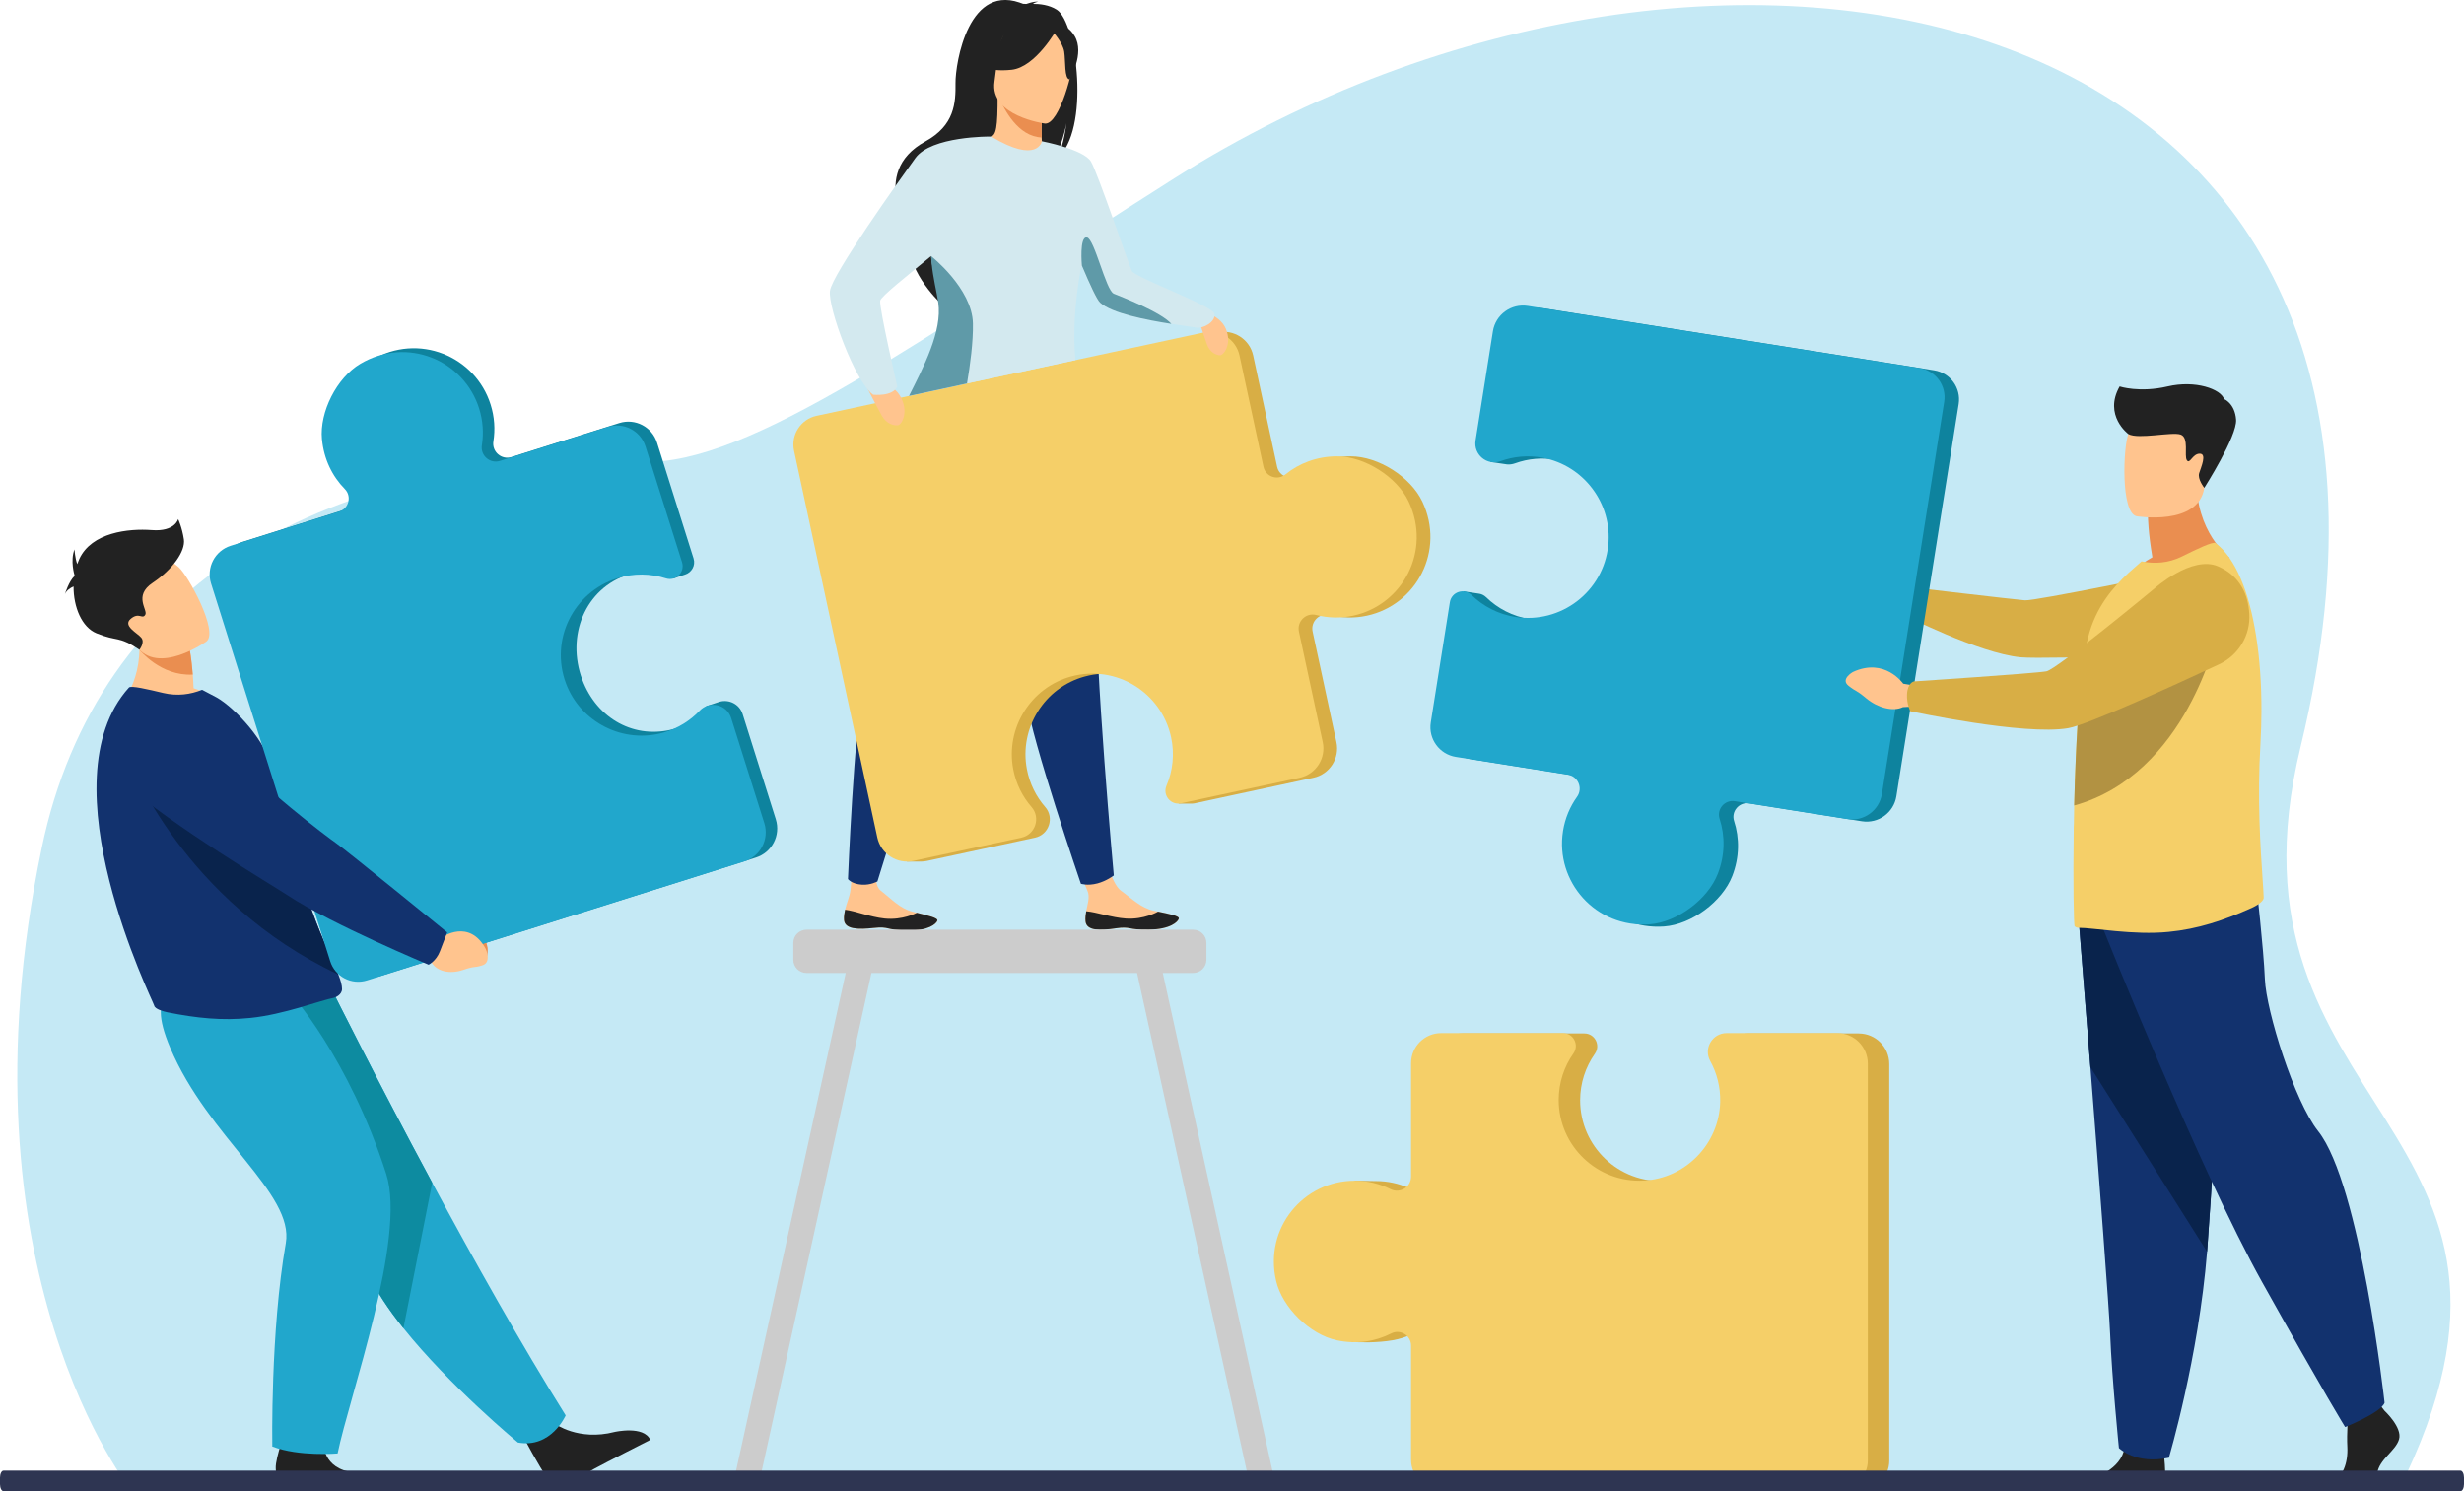 <svg width="570" height="345" viewBox="0 0 570 345" fill="none" xmlns="http://www.w3.org/2000/svg">
<g clip-path="url(#clip0_1951_17054)">
<path d="M30.506 345C30.506 345 -10.721 294.23 9.657 196.169C22.473 134.491 76.311 103.933 148.484 106.85C173.293 107.853 213.658 77.968 271.654 41.256C395.714 -37.268 575.164 -3.918 532.215 172.711C511.431 258.188 597.591 259.557 554.769 345H30.506Z" fill="#C5E9F5"/>
</g>
<g clip-path="url(#clip1_1951_17054)">
<path d="M251.114 213.164C251.354 215.4 254.516 215.319 258.09 214.784C261.664 214.248 260.741 215.187 265.768 215.09C270.796 214.994 272.472 213.274 272.69 212.55C272.887 211.907 270.448 211.449 267.838 210.906C267.51 210.838 267.181 210.766 266.85 210.696C263.906 210.05 261.901 207.929 259.339 206.104C256.914 204.377 255.278 196.456 255.278 196.456L248.133 196.413C248.133 196.413 250.377 203.577 251.548 206.067C252.237 207.531 251.502 209.412 251.273 210.825C251.149 211.592 251.028 212.378 251.112 213.164H251.114Z" fill="#FFC48E"/>
<path d="M258.093 214.784C261.667 214.248 260.744 215.187 265.771 215.09C270.798 214.994 272.475 213.274 272.693 212.55C272.889 211.907 270.451 211.449 267.841 210.906L267.811 210.954C267.811 210.954 264.633 212.798 260.483 212.52C257.1 212.294 253.612 211 251.276 210.828C251.152 211.595 251.031 212.38 251.114 213.166C251.354 215.403 254.516 215.322 258.09 214.786L258.093 214.784Z" fill="#222222"/>
<path d="M195.249 212.808C195.406 215.05 198.568 215.09 202.161 214.689C205.753 214.288 204.795 215.193 209.82 215.284C214.847 215.376 216.586 213.723 216.833 213.005C217.054 212.367 214.635 211.821 212.046 211.177C211.72 211.097 211.394 211.013 211.066 210.93C208.149 210.174 206.224 207.98 203.735 206.061C201.375 204.242 203.318 196.698 203.318 196.698L197.895 194.139C197.895 194.139 197.149 201.914 196.746 205.846C196.582 207.455 195.78 209.073 195.494 210.475C195.341 211.237 195.19 212.017 195.247 212.806L195.249 212.808Z" fill="#FFC48E"/>
<path d="M202.161 214.689C205.753 214.288 204.795 215.193 209.82 215.284C214.847 215.376 216.586 213.723 216.833 213.005C217.054 212.367 214.635 211.821 212.046 211.177L212.013 211.226C212.013 211.226 208.768 212.948 204.631 212.515C201.259 212.162 197.822 210.739 195.494 210.475C195.341 211.237 195.19 212.017 195.247 212.806C195.403 215.047 198.565 215.088 202.158 214.687L202.161 214.689Z" fill="#222222"/>
<path d="M207.43 100.855C207.43 100.855 205.928 108.127 204.424 145.007C204.424 145.007 201.633 151.835 199.612 160.186C197.588 168.534 196.159 203.375 196.159 203.375C196.159 203.375 196.966 204.538 199.415 204.686C201.415 204.807 202.973 203.93 202.973 203.93C202.973 203.93 217.04 158.297 223.89 140.583C230.736 122.867 234.749 97.571 234.749 97.571L207.43 100.857V100.855Z" fill="#12326E"/>
<path d="M224.35 103.966C224.35 103.966 225.459 111.308 236.816 146.428C236.816 146.428 236.563 153.8 237.556 162.334C238.549 170.868 250.043 204.468 250.043 204.468C250.043 204.468 251.569 204.998 253.859 204.393C255.988 203.83 257.657 202.549 257.657 202.549C257.657 202.549 253.249 154.526 253.539 135.534C253.83 116.545 248.835 91.422 248.835 91.422L224.344 103.963L224.35 103.966Z" fill="#12326E"/>
<path d="M244.464 2.253C242.683 1.12 240.495 0.896 238.953 0.91C239.37 0.522 240.153 0.412 240.153 0.412C239.208 0.223 237.034 1.06 237.034 1.06C224.043 -4.707 220.986 14.694 221.037 19.24C221.088 23.785 220.859 29.004 214.042 32.736C200.632 40.084 210.912 54.592 210.912 54.592C208.498 61.519 217.436 70.005 217.436 70.005C217.285 66.326 234.17 42.891 243.275 37.543C245.579 34.491 246.62 28.947 246.701 28.511C246.109 32.917 245.229 35.363 244.48 36.725C252.288 30.228 249.179 5.253 244.462 2.25L244.464 2.253Z" fill="#222222"/>
<path d="M241.633 35.035C241.679 35.056 237.373 37.29 234.135 36.405C231.089 35.576 229.097 31.622 229.14 31.614C230.429 31.358 230.804 29.585 230.777 21.969L231.361 22.084L240.815 23.958L241.168 24.025C241.168 24.025 240.944 27.112 240.936 30.018C240.936 30.635 240.944 31.24 240.966 31.808C241.03 33.495 241.216 34.838 241.636 35.035H241.633Z" fill="#FFC48E"/>
<path d="M240.933 30.018C240.933 30.634 240.942 31.24 240.963 31.808C235.465 31.587 232.295 25.298 231.097 22.539L240.812 23.957L241.165 24.025C241.165 24.025 240.942 27.112 240.933 30.018Z" fill="#EA8E50"/>
<path d="M230.343 21.016C230.343 21.016 227.466 16.473 226.777 12.587C226.285 9.812 227.698 -0.468 238.03 1.012C238.03 1.012 241.03 1.308 243.851 3.213C246.095 4.729 249.333 7.998 245.71 16.971L244.771 20.001L230.341 21.016H230.343Z" fill="#222222"/>
<path d="M241.744 28.592C241.744 28.592 228.871 26.891 230.053 18.89C231.237 10.889 230.37 5.28 238.64 6.028C246.911 6.777 248.052 10.065 248.307 12.832C248.563 15.598 245.124 28.829 241.744 28.592Z" fill="#FFC48E"/>
<path d="M244.518 6.707C244.518 6.707 239.604 15.566 234.001 16.15C228.398 16.734 226.271 14.939 226.271 14.939C226.271 14.939 230.9 12.267 232.615 6.655C232.615 6.655 242.529 1.844 244.515 6.704L244.518 6.707Z" fill="#222222"/>
<path d="M243.533 7.336C243.533 7.336 245.848 9.823 246.184 11.954C246.521 14.086 246.184 18.322 247.427 18.362C247.427 18.362 251.028 12.377 248.587 8.327C246.001 4.029 243.533 7.336 243.533 7.336Z" fill="#222222"/>
<path d="M329.023 116.039C326.321 110.317 318.816 105.583 312.488 105.583C307.816 105.583 303.696 107.177 300.507 109.774C298.685 111.259 295.934 110.28 295.439 107.981L289.903 82.255C289.096 78.504 285.401 76.117 281.649 76.924L192.055 96.207C188.389 96.996 186.059 100.607 186.847 104.273L206.108 193.77C206.66 196.33 208.536 198.262 210.864 199.002L209.688 199.336H213.165L213.195 199.33C213.62 199.317 214.05 199.269 214.481 199.177L216.432 198.757L239.426 193.808C242.653 193.114 243.964 189.209 241.795 186.722C239.701 184.319 238.194 181.339 237.55 177.967C235.742 168.462 241.617 159.048 250.956 156.515C261.344 153.7 271.834 160.186 274.071 170.572C274.91 174.479 274.461 178.363 273.005 181.781C272.44 183.108 272.908 184.488 273.88 185.274L272.539 185.928H275.648C275.879 185.931 276.121 185.912 276.366 185.858L303.823 179.948C307.574 179.141 309.964 175.443 309.154 171.691L303.65 146.124C303.142 143.759 305.297 141.684 307.644 142.287C310.354 142.984 313.263 143.078 316.186 142.448C327.675 139.975 334.39 127.401 329.026 116.039H329.023Z" fill="#D8AE45"/>
<path d="M309.326 105.581C304.654 105.581 300.534 107.174 297.345 109.771C295.523 111.257 292.772 110.277 292.277 107.979L286.741 82.253C285.934 78.501 282.239 76.114 278.487 76.921L188.893 96.204C185.227 96.993 182.897 100.605 183.685 104.27L202.946 193.768C203.765 197.573 207.513 199.993 211.319 199.174L236.264 193.805C239.491 193.111 240.802 189.206 238.632 186.719C236.539 184.316 235.032 181.337 234.388 177.965C232.58 168.459 238.455 159.045 247.793 156.513C258.182 153.698 268.672 160.184 270.909 170.569C271.751 174.477 271.299 178.36 269.843 181.778C268.896 183.998 270.841 186.364 273.199 185.855L300.655 179.945C304.407 179.138 306.794 175.44 305.986 171.689L300.483 146.122C299.974 143.756 302.133 141.681 304.477 142.284C307.187 142.981 310.096 143.075 313.019 142.445C324.508 139.972 331.222 127.399 325.859 116.036C323.157 110.315 315.651 105.581 309.324 105.581H309.326Z" fill="#F5CF68"/>
<path d="M276.544 71.558C276.544 71.558 282.131 72.473 283.598 76.109C285.065 79.745 283.017 82.204 282.231 82.196C281.445 82.188 279.935 81.607 279.23 79.72C278.525 77.837 276.547 71.558 276.547 71.558H276.544Z" fill="#FFC48E"/>
<path d="M199.609 87.775C199.609 87.775 205.882 87.767 208.14 91.476C210.396 95.184 208.606 98.242 207.745 98.376C206.884 98.508 205.132 98.145 204.017 96.212C202.906 94.28 199.609 87.775 199.609 87.775Z" fill="#FFC48E"/>
<path d="M276.7 75.775C276.143 75.657 273.713 75.371 270.618 74.884C264.923 73.991 256.981 72.416 254.317 69.959C253.596 69.292 251.914 65.621 250.167 61.412C248.399 70.729 248.302 77.877 248.77 83.316L210.275 91.602C213.577 84.928 218.685 76.655 217.727 69.959C217.371 67.478 216.012 64.071 215.504 60.244C215.461 59.915 215.426 59.584 215.396 59.251C209.997 63.694 203.759 68.597 203.611 69.58C203.363 71.224 207.567 89.422 207.567 89.422C206.523 91.826 201.991 91.32 201.991 91.32C197.741 88.287 191.495 71.095 191.996 67.287C192.496 63.479 207.984 41.774 211.736 36.588C215.439 31.461 228.96 31.59 229.286 31.593H229.294C240.045 38.049 241.014 32.683 241.014 32.683C241.014 32.683 250.716 34.529 252.382 37.392C254.051 40.258 261.36 61.99 261.877 62.757C262.959 64.359 280.632 70.761 280.95 72.615C281.27 74.47 278.285 76.114 276.7 75.778V75.775Z" fill="#D3E9EF"/>
<path d="M223.699 88.728L210.275 91.605C213.617 84.95 218.009 76.663 217.049 70.008C216.688 67.524 215.883 64.582 215.496 60.739C215.458 60.367 215.393 59.253 215.393 59.253C215.393 59.253 224.899 66.735 225.066 74.83C225.152 79.031 224.42 84.524 223.696 88.728H223.699Z" fill="#5F9AA8"/>
<path d="M270.976 74.935C265.211 74.039 257.172 72.468 254.476 70.008C253.744 69.34 252.043 65.664 250.275 61.45C250.275 61.45 249.656 54.676 251.427 54.928C253.197 55.181 255.803 67.195 257.662 67.954C259.325 68.635 268.527 72.166 270.979 74.933L270.976 74.935Z" fill="#5F9AA8"/>
<path d="M554.973 333.005C554.16 335.742 550.409 337.569 549.903 340.915C549.655 342.548 549.047 343.819 548.275 344.691H536.594C536.71 344.047 537.224 343.356 538.742 343.022C541.985 342.311 543.21 338.38 543.008 334.73C542.924 333.199 542.962 331.455 543.037 329.945C543.14 327.854 543.312 326.212 543.312 326.212L550.207 324.59L550.931 325.521L551.625 326.414C551.625 326.414 555.783 330.265 554.973 333.005Z" fill="#222222"/>
<path d="M500.58 344.691H476.948C477.484 344.063 478.391 343.458 479.927 343.208C483.563 342.618 489.864 340.506 491.266 335.858C491.311 335.71 491.352 335.556 491.387 335.4C492.501 330.432 500.615 336.921 500.615 336.921C500.615 336.921 500.639 337.12 500.677 337.459C500.82 338.856 501.135 342.651 500.577 344.691H500.58Z" fill="#222222"/>
<path d="M480.894 213.04C480.894 213.04 482.126 228.412 483.574 246.89C485.541 271.992 487.91 302.825 488.144 308.665C488.547 318.809 490.173 335.032 490.173 335.032C490.173 335.032 494.024 338.886 501.735 337.263C501.735 337.263 508.603 314.102 510.567 289.598C510.597 289.197 510.629 288.79 510.659 288.387C512.483 263.442 515.323 210.911 515.323 210.911L480.896 213.04H480.894Z" fill="#12326E"/>
<path d="M480.894 213.04C480.894 213.04 482.126 228.412 483.574 246.89L510.565 289.598C510.594 289.197 510.627 288.79 510.656 288.387C512.481 263.442 515.32 210.911 515.32 210.911L480.894 213.04Z" fill="#09234C"/>
<path d="M486.521 214.864C486.521 214.864 508.729 270.538 523.332 296.7C537.935 322.862 542.499 330.166 542.499 330.166C542.499 330.166 550.866 326.821 551.625 324.538C551.625 324.538 546.041 274.029 536.261 261.716C530.736 254.76 524.244 233.881 523.94 226.579C523.636 219.278 521.962 204.829 521.962 204.829L486.521 214.867V214.864Z" fill="#12326E"/>
<path d="M497.913 128.93C496.926 123.101 496.896 119.645 496.896 119.645L508.164 110.565C507.744 123.052 515.746 129.056 515.746 129.056C515.746 129.056 500.731 136.447 492.052 133.71C492.052 133.71 494.189 130.978 497.913 128.933V128.93Z" fill="#EA8E50"/>
<path d="M494.24 119.438C494.24 119.438 508.573 121.82 509.919 112.869C511.265 103.917 514.02 98.198 504.927 96.299C495.83 94.398 493.535 97.547 492.359 100.424C491.182 103.301 490.545 118.585 494.24 119.435V119.438Z" fill="#FFC48E"/>
<path d="M443.894 137.886L440.843 135.997C440.843 135.997 437.037 130.381 430.538 133.871C430.538 133.871 427.962 135.513 429.69 136.888C431.418 138.263 430.952 137.485 433.347 139.477C435.74 141.468 438.838 142.179 440.834 141.081L443.397 140.839L443.892 137.889L443.894 137.886Z" fill="#A16D3C"/>
<path d="M440.272 138.476C441.058 136.016 441.432 135.801 441.432 135.801C441.432 135.801 466.113 138.718 468.439 138.89C470.766 139.063 503.078 132.404 503.078 132.404L518.334 150.931C518.334 150.931 473.35 152.626 467.464 152.075C457.735 151.162 440.094 142.106 440.094 142.106C440.094 142.106 439.656 140.408 440.272 138.476Z" fill="#D8AE45"/>
<path d="M523.658 207.671C523.701 208.626 521.731 209.676 520.875 210.061C514.432 212.948 508.433 214.956 501.654 215.607C493.613 216.431 484.11 214.622 480.851 214.665C480.501 214.665 480.199 214.536 479.938 214.318C479.72 214.143 479.545 204.323 479.72 191.938C479.72 191.459 479.72 190.936 479.763 190.457V190.285C479.777 188.996 479.796 187.685 479.825 186.361C479.906 182.742 480.043 179.025 480.199 175.333C480.436 169.888 480.759 164.538 481.206 159.799C481.674 154.849 482.269 150.56 483.025 147.521C484.764 140.524 488.763 135.916 492.412 132.525L495.41 129.877C498.408 130.486 501.581 130.311 504.754 128.747C508.186 127.051 511.927 125.227 512.532 125.66C517.166 129.124 520.286 136.985 521.884 146.978C522.745 152.355 523.165 158.348 523.141 164.605C523.13 167.006 523.058 169.441 522.918 171.901C522.143 185.096 522.939 196.54 523.394 203.187C523.526 205.101 523.631 206.618 523.66 207.668L523.658 207.671Z" fill="#F5CF68"/>
<path d="M447.452 85.679L356.797 71.281C352.943 70.667 349.321 73.296 348.71 77.15L344.697 102.418C344.512 103.589 344.808 106.878 344.808 106.878L348.075 107.365C348.261 107.405 348.449 107.435 348.64 107.448C349.232 107.497 349.848 107.421 350.465 107.201C353.471 106.113 356.8 105.782 360.188 106.404C369.731 108.153 376.406 117.059 375.391 126.707C374.261 137.44 364.397 144.9 353.877 143.229C349.918 142.599 346.449 140.771 343.782 138.172C343.266 137.668 342.641 137.402 342.014 137.337L338.596 136.823L334.339 167.646C333.736 171.446 336.328 175.018 340.128 175.623L366.026 179.735C368.421 180.115 369.581 182.884 368.168 184.857C366.534 187.139 365.393 189.825 364.925 192.785C363.076 204.422 372.401 215.255 384.967 214.353C391.294 213.898 398.436 208.594 400.729 202.678C402.422 198.31 402.425 193.881 401.149 189.96C400.42 187.718 402.333 185.5 404.661 185.872L430.721 190.011C434.521 190.613 438.089 188.025 438.692 184.224L453.104 93.47C453.693 89.759 451.161 86.271 447.45 85.681L447.452 85.679Z" fill="#0E839E"/>
<path d="M512.861 146.714C512.861 146.714 505.912 179.141 479.823 186.367C479.903 182.747 480.041 179.03 480.197 175.338C480.434 169.894 480.757 164.543 481.203 159.804C481.669 159.564 482.108 159.376 482.506 159.244C491.36 156.324 512.861 146.714 512.861 146.714Z" fill="#B29242"/>
<path d="M397.379 202.172C399.072 197.805 399.074 193.375 397.799 189.454C397.069 187.212 398.983 184.994 401.311 185.366L427.367 189.505C431.167 190.108 434.736 187.516 435.339 183.718L449.751 92.964C450.34 89.253 447.807 85.765 444.096 85.175L353.441 70.777C349.587 70.166 345.965 72.793 345.354 76.647L341.341 101.915C340.822 105.185 343.998 107.822 347.112 106.697C350.118 105.61 353.447 105.279 356.832 105.901C366.376 107.65 373.05 116.556 372.035 126.204C370.905 136.936 361.044 144.397 350.521 142.725C346.562 142.096 343.096 140.268 340.426 137.668C338.693 135.978 335.779 136.942 335.399 139.332L330.983 167.143C330.38 170.943 332.972 174.514 336.772 175.12L362.67 179.232C365.068 179.612 366.225 182.381 364.812 184.354C363.178 186.636 362.037 189.322 361.569 192.282C359.72 203.919 369.045 214.751 381.611 213.85C387.938 213.395 395.083 208.09 397.373 202.175L397.379 202.172Z" fill="#21A7CC"/>
<path d="M443.999 158.795L440.272 158.179C440.272 158.179 436.022 152.029 428.616 155.479C428.616 155.479 425.68 157.121 427.62 158.66C429.563 160.197 429.047 159.349 431.735 161.575C434.427 163.798 437.928 164.686 440.205 163.599L443.111 163.448L443.999 158.798V158.795Z" fill="#FFC48E"/>
<path d="M441.149 160.689C441.27 157.947 442.732 157.654 442.732 157.654C442.732 157.654 470.966 155.786 473.401 155.315C475.837 154.841 498.325 136.21 498.325 136.21C498.325 136.21 507.021 128.394 513.114 131.032C518.407 133.325 520.065 137.846 520.331 142.004C520.649 146.959 517.855 151.593 513.356 153.692C503.255 158.41 483.058 167.668 478.458 168.467C468.221 170.246 441.908 164.546 441.908 164.546C441.908 164.546 441.055 162.842 441.149 160.689Z" fill="#D8AE45"/>
<path d="M492.361 100.427C492.361 100.427 486.543 96.113 490.337 89.409C490.337 89.409 494.915 90.927 501.415 89.409C507.917 87.891 513.735 90.041 514.494 92.318C514.494 92.318 517.024 93.33 517.277 97.125C517.53 100.919 509.922 112.871 509.922 112.871C509.922 112.871 508.296 110.847 508.74 109.456C509.182 108.065 510.573 104.967 508.867 104.967C507.16 104.967 506.59 107.497 505.896 106.485C505.201 105.473 506.466 101.237 504.442 100.54C502.418 99.846 494.641 101.708 492.364 100.427H492.361Z" fill="#222222"/>
<path d="M294.613 341.458L268.987 225.107H276.041C277.712 225.107 279.079 223.74 279.079 222.069V218.14C279.079 216.468 277.712 215.101 276.041 215.101H186.559C184.888 215.101 183.518 216.468 183.518 218.14V222.069C183.518 223.74 184.885 225.107 186.559 225.107H195.64L170.014 341.458C169.669 343.022 170.662 344.586 172.223 344.93C173.781 345.277 175.34 344.279 175.684 342.715L201.587 225.107H263.037L288.94 342.715C289.285 344.279 290.843 345.277 292.401 344.93C293.962 344.586 294.955 343.022 294.611 341.458H294.613Z" fill="#CCCCCC"/>
<path d="M429.975 239.102H404.392C401.082 239.102 398.975 242.652 400.576 245.55C402.121 248.349 396.682 272.592 385.222 273.224C374.447 273.819 365.531 265.22 365.531 254.568C365.531 250.561 366.793 246.847 368.94 243.806C370.337 241.828 368.93 239.102 366.51 239.102H338.352C334.503 239.102 331.381 242.221 331.381 246.072C331.381 246.072 328.83 276.298 326.658 275.213C324.422 274.096 321.93 273.415 319.295 273.278H319.271C318.956 273.262 318.641 273.254 318.321 273.254C318 273.254 313.366 273.176 313.366 273.176L312.664 310.528L316.69 310.571C320.517 310.458 323.84 310.097 326.795 308.593C328.895 307.522 331.384 309.061 331.384 311.419V337.804C331.384 341.649 334.503 344.769 338.349 344.769H430.239C433.999 344.769 437.045 341.722 437.045 337.962V246.172C437.045 242.269 433.88 239.105 429.978 239.105L429.975 239.102Z" fill="#D8AE45"/>
<path d="M309.208 310.089C313.788 311.077 318.162 310.382 321.835 308.509C323.934 307.438 326.424 308.978 326.424 311.335V337.72C326.424 341.566 329.543 344.685 333.389 344.685H425.279C429.039 344.685 432.085 341.639 432.085 337.879V246.088C432.085 242.186 428.92 239.021 425.018 239.021H399.435C396.125 239.021 394.017 242.571 395.619 245.469C397.163 248.268 398.014 251.506 397.93 254.945C397.699 264.644 389.954 272.635 380.265 273.143C369.489 273.711 360.573 265.14 360.573 254.488C360.573 250.48 361.835 246.766 363.983 243.725C365.38 241.747 363.972 239.021 361.553 239.021H333.394C329.546 239.021 326.424 242.14 326.424 245.991V272.212C326.424 274.64 323.873 276.217 321.701 275.132C319.19 273.878 316.359 273.173 313.363 273.173C301.581 273.173 292.345 284.081 295.205 296.35C296.645 302.527 303.007 308.751 309.208 310.089Z" fill="#F5CF68"/>
<path d="M102.156 211.745L104.6 213.729C104.6 213.729 111.285 211.331 112.792 219.275C112.792 219.275 113.193 222.661 111.048 222.666C108.903 222.672 109.789 222.295 106.753 222.386C103.717 222.475 101.201 220.874 100.754 218.411L99.301 216.323L102.154 211.745H102.156Z" fill="#EA8E50"/>
<path d="M101.879 216.003C103.828 213.968 103.672 212.464 103.672 212.464C103.672 212.464 81.097 193.98 78.807 192.476C77.246 191.45 60.622 176.71 52.85 167.724C48.996 163.268 44.219 164.998 38.756 166.564L34.256 167.856C28.822 169.414 27.409 177.012 31.869 180.704C44.424 191.103 65.305 202.797 69.213 205.257C78.912 211.358 97.899 218.611 97.899 218.611C97.899 218.611 100.202 217.755 101.876 216.005L101.879 216.003Z" fill="#1E3D70"/>
<path d="M128.299 329.369C128.299 329.369 133.779 333.473 142.173 331.304C142.173 331.304 148.941 329.762 150.427 333.137C150.427 333.137 140.047 338.409 137.42 339.852C135.439 340.939 133.375 342.653 131.914 343.98C130.759 345.03 128.956 344.887 127.971 343.676C127.513 343.113 126.991 342.446 126.418 341.671C124.817 339.502 121.089 332.496 121.089 332.496L128.299 329.369Z" fill="#222222"/>
<path d="M130.856 327.472C130.856 327.472 127.519 335.163 119.819 333.751C119.819 333.751 104.105 320.773 93.326 307.293C89.825 302.914 86.846 298.484 85.094 294.429C77.946 277.88 58.655 253.199 46.388 240.69L77.077 229.588C77.077 229.588 86.905 249.361 99.984 273.649C109.409 291.148 120.519 310.993 130.856 327.475V327.472Z" fill="#21A7CC"/>
<path d="M99.987 273.647L93.329 307.293C89.828 302.914 86.849 298.484 85.097 294.429C77.948 277.88 58.658 253.199 46.391 240.69L77.079 229.588C77.079 229.588 86.908 249.361 99.987 273.649V273.647Z" fill="#0D8BA0"/>
<path d="M74.821 333.732C74.821 333.732 74.488 339.87 81.929 340.689C81.929 340.689 86.181 340.71 86.192 344.618L64.565 344.685C64.565 344.685 63.938 343.108 63.785 339.733C63.669 337.141 66.295 330.365 66.295 330.365L74.819 333.729L74.821 333.732Z" fill="#222222"/>
<path d="M67.014 229.586C67.014 229.586 80.685 244.608 89.362 271.671C94.082 286.395 80.707 323.416 78.099 336.28C78.099 336.28 69.126 337.042 62.99 334.671C62.99 334.671 62.525 308.103 66.112 287.628C68.12 276.168 48.113 263.119 39.369 242.412C33.422 228.326 40.658 228.566 49.55 228.226L67.011 229.588L67.014 229.586Z" fill="#21A7CC"/>
<path d="M51.232 162.565C43.627 166.86 28.055 162.899 28.055 162.899C28.055 162.899 34.38 155.67 31.505 144.025L37.477 147.058L43.893 150.317C43.893 150.317 44.308 152.373 44.596 156.066C44.668 157.016 44.736 158.079 44.781 159.239C48.686 160.423 51.235 162.563 51.235 162.563L51.232 162.565Z" fill="#FFC48E"/>
<path d="M79.122 228.81C79.122 230.148 77.582 230.789 77.254 230.853C74.186 231.413 65.62 234.745 57.904 235.509C51.407 236.19 45.373 235.544 38.748 234.212C37.87 234.034 35.809 233.48 35.663 232.64C35.48 231.722 10.099 180.898 29.831 159.069C30.294 158.558 34.188 159.478 37.752 160.326C41.041 161.107 44.057 160.671 46.751 159.591L50.091 161.349C54.193 163.634 61.954 171.756 62.861 178.126C63.321 181.366 65.176 183.767 65.711 186.617C65.91 187.672 66.115 188.703 66.322 189.704C66.726 191.674 67.143 193.547 67.571 195.329C68.731 200.149 69.955 204.296 71.158 207.881C72.439 211.686 73.694 214.851 74.816 217.499C76.272 220.933 77.499 223.498 78.269 225.465C78.812 226.849 79.122 227.933 79.122 228.813V228.81Z" fill="#12326E"/>
<path d="M78.269 225.463C42.44 208.583 30.033 176.169 30.033 176.169C30.033 176.169 59.142 186.908 66.322 189.704C66.726 191.674 67.143 193.547 67.571 195.329C68.731 200.149 69.956 204.296 71.159 207.881C72.439 211.686 73.694 214.851 74.816 217.499C76.272 220.933 77.499 223.498 78.269 225.465V225.463Z" fill="#09234C"/>
<path d="M179.471 189.564L171.798 165.23C171.052 162.867 168.606 161.747 166.472 162.35H166.466C166.353 162.385 166.24 162.423 166.13 162.463L163.439 163.362C163.439 163.362 159.227 167.7 156.202 168.575C146.906 171.263 138.084 166.309 134.693 157.247C130.92 147.169 135.299 136.099 145.429 132.902C148.895 131.81 155.718 133.847 155.718 133.847L158.457 132.937C159.946 132.485 160.966 130.881 160.435 129.194L151.988 102.41C150.833 98.75 146.931 96.718 143.268 97.873L118.328 105.739C116.019 106.469 113.753 104.512 114.135 102.122C114.576 99.358 114.396 96.454 113.497 93.605C109.964 82.398 96.817 76.884 86.003 83.286C80.559 86.51 76.549 94.425 77.136 100.726C77.572 105.376 79.542 109.33 82.427 112.263C84.076 113.94 83.358 116.768 81.113 117.476L56.017 125.391C52.357 126.545 50.328 130.448 51.48 134.105L79.044 221.509C80.171 225.083 83.985 227.069 87.559 225.942L174.866 198.407C178.577 197.237 180.639 193.278 179.468 189.567L179.471 189.564Z" fill="#0E839E"/>
<path d="M74.479 101.608C74.915 106.259 76.885 110.212 79.77 113.146C81.417 114.822 80.702 117.651 78.457 118.359L53.361 126.274C49.701 127.428 47.672 131.331 48.824 134.991L76.388 222.395C77.515 225.971 81.329 227.955 84.903 226.827L172.21 199.293C175.921 198.122 177.982 194.163 176.812 190.452L169.136 166.118C168.143 162.969 164.133 162.03 161.859 164.422C159.66 166.731 156.837 168.51 153.538 169.466C144.242 172.154 134.319 167.183 130.928 158.122C127.155 148.043 132.635 136.99 142.767 133.796C146.578 132.593 150.489 132.682 154.028 133.812C156.326 134.547 158.5 132.391 157.774 130.087L149.326 103.301C148.171 99.641 144.269 97.609 140.606 98.764L115.664 106.63C113.355 107.357 111.089 105.403 111.471 103.013C111.912 100.249 111.732 97.345 110.833 94.493C107.299 83.284 94.153 77.772 83.342 84.174C77.897 87.398 73.887 95.314 74.474 101.614L74.479 101.608Z" fill="#21A7CC"/>
<path d="M99.231 215.68L102.326 216.816C102.326 216.816 108.526 212.431 112.386 219.561C112.386 219.561 113.782 222.674 111.573 223.35C109.363 224.025 110.165 223.39 107.06 224.424C103.954 225.457 100.894 224.714 99.721 222.494L97.616 220.949L99.231 215.677V215.68Z" fill="#FFC48E"/>
<path d="M101.779 220.058C102.923 217.071 103.448 215.72 103.448 215.72C103.448 215.72 80.053 196.653 77.671 195.016C76.046 193.902 59.877 181.816 51.991 172.394C48.081 167.722 41.915 165.585 35.951 166.836L31.04 167.867C25.111 169.11 23.184 176.616 27.783 180.559C40.739 191.666 62.589 204.546 66.664 207.227C76.778 213.877 99.147 223.199 99.147 223.199C99.147 223.199 100.881 222.408 101.779 220.061V220.058Z" fill="#12326E"/>
<path d="M44.593 156.069C37.114 156.488 32.248 150.312 32.248 150.312C32.248 150.312 35.631 148.439 37.475 147.061L43.891 150.32C43.891 150.32 44.305 152.376 44.593 156.069Z" fill="#EA8E50"/>
<path d="M47.779 148.388C47.779 148.388 36.447 156.521 31.489 149.386C26.535 142.252 21.733 138.495 28.758 132.999C35.785 127.504 39.097 129.239 41.328 131.22C43.562 133.201 50.597 146.089 47.777 148.388H47.779Z" fill="#FFC48E"/>
<path d="M42.532 124.777C42.125 122.035 41.21 120.105 41.21 120.105C41.21 120.105 40.5 123.052 35.114 122.646C29.729 122.239 21.198 123.176 18.353 129.309C18.173 129.7 18.012 130.103 17.869 130.512C17.355 129.153 17.231 127.113 17.231 127.113C16.208 129.753 17.231 133.058 17.231 133.058C17.215 133.155 17.204 133.252 17.188 133.349C16.001 134.353 15.003 137.477 15.003 137.477C15.361 136.608 16.235 136.038 17.016 135.688C16.991 140.462 18.927 145.129 22.326 146.517C27.294 148.549 27.256 146.999 32.254 150.315C32.254 150.315 33.594 148.651 32.679 147.535C31.764 146.418 28.311 144.792 30.241 143.167C32.17 141.541 32.881 143.368 33.594 142.252C34.304 141.135 30.749 137.884 35.322 134.837C39.894 131.791 42.941 127.522 42.534 124.78L42.532 124.777Z" fill="#222222"/>
</g>
<g clip-path="url(#clip2_1951_17054)">
<path d="M569.189 340.258H0.811C0.363 340.258 0 340.981 0 341.873V343.385C0 344.277 0.363 345 0.811 345H569.189C569.637 345 570 344.277 570 343.385V341.873C570 340.981 569.637 340.258 569.189 340.258Z" fill="#2E3552"/>
</g>
<defs>
<clipPath id="clip0_1951_17054">
<rect width="562.875" height="343.814" fill="white" transform="translate(4 1.186)"/>
</clipPath>
<clipPath id="clip1_1951_17054">
<rect width="540.078" height="345" fill="white" transform="translate(15)"/>
</clipPath>
<clipPath id="clip2_1951_17054">
<rect width="570" height="4.742" fill="white" transform="translate(0 340.258)"/>
</clipPath>
</defs>
</svg>
